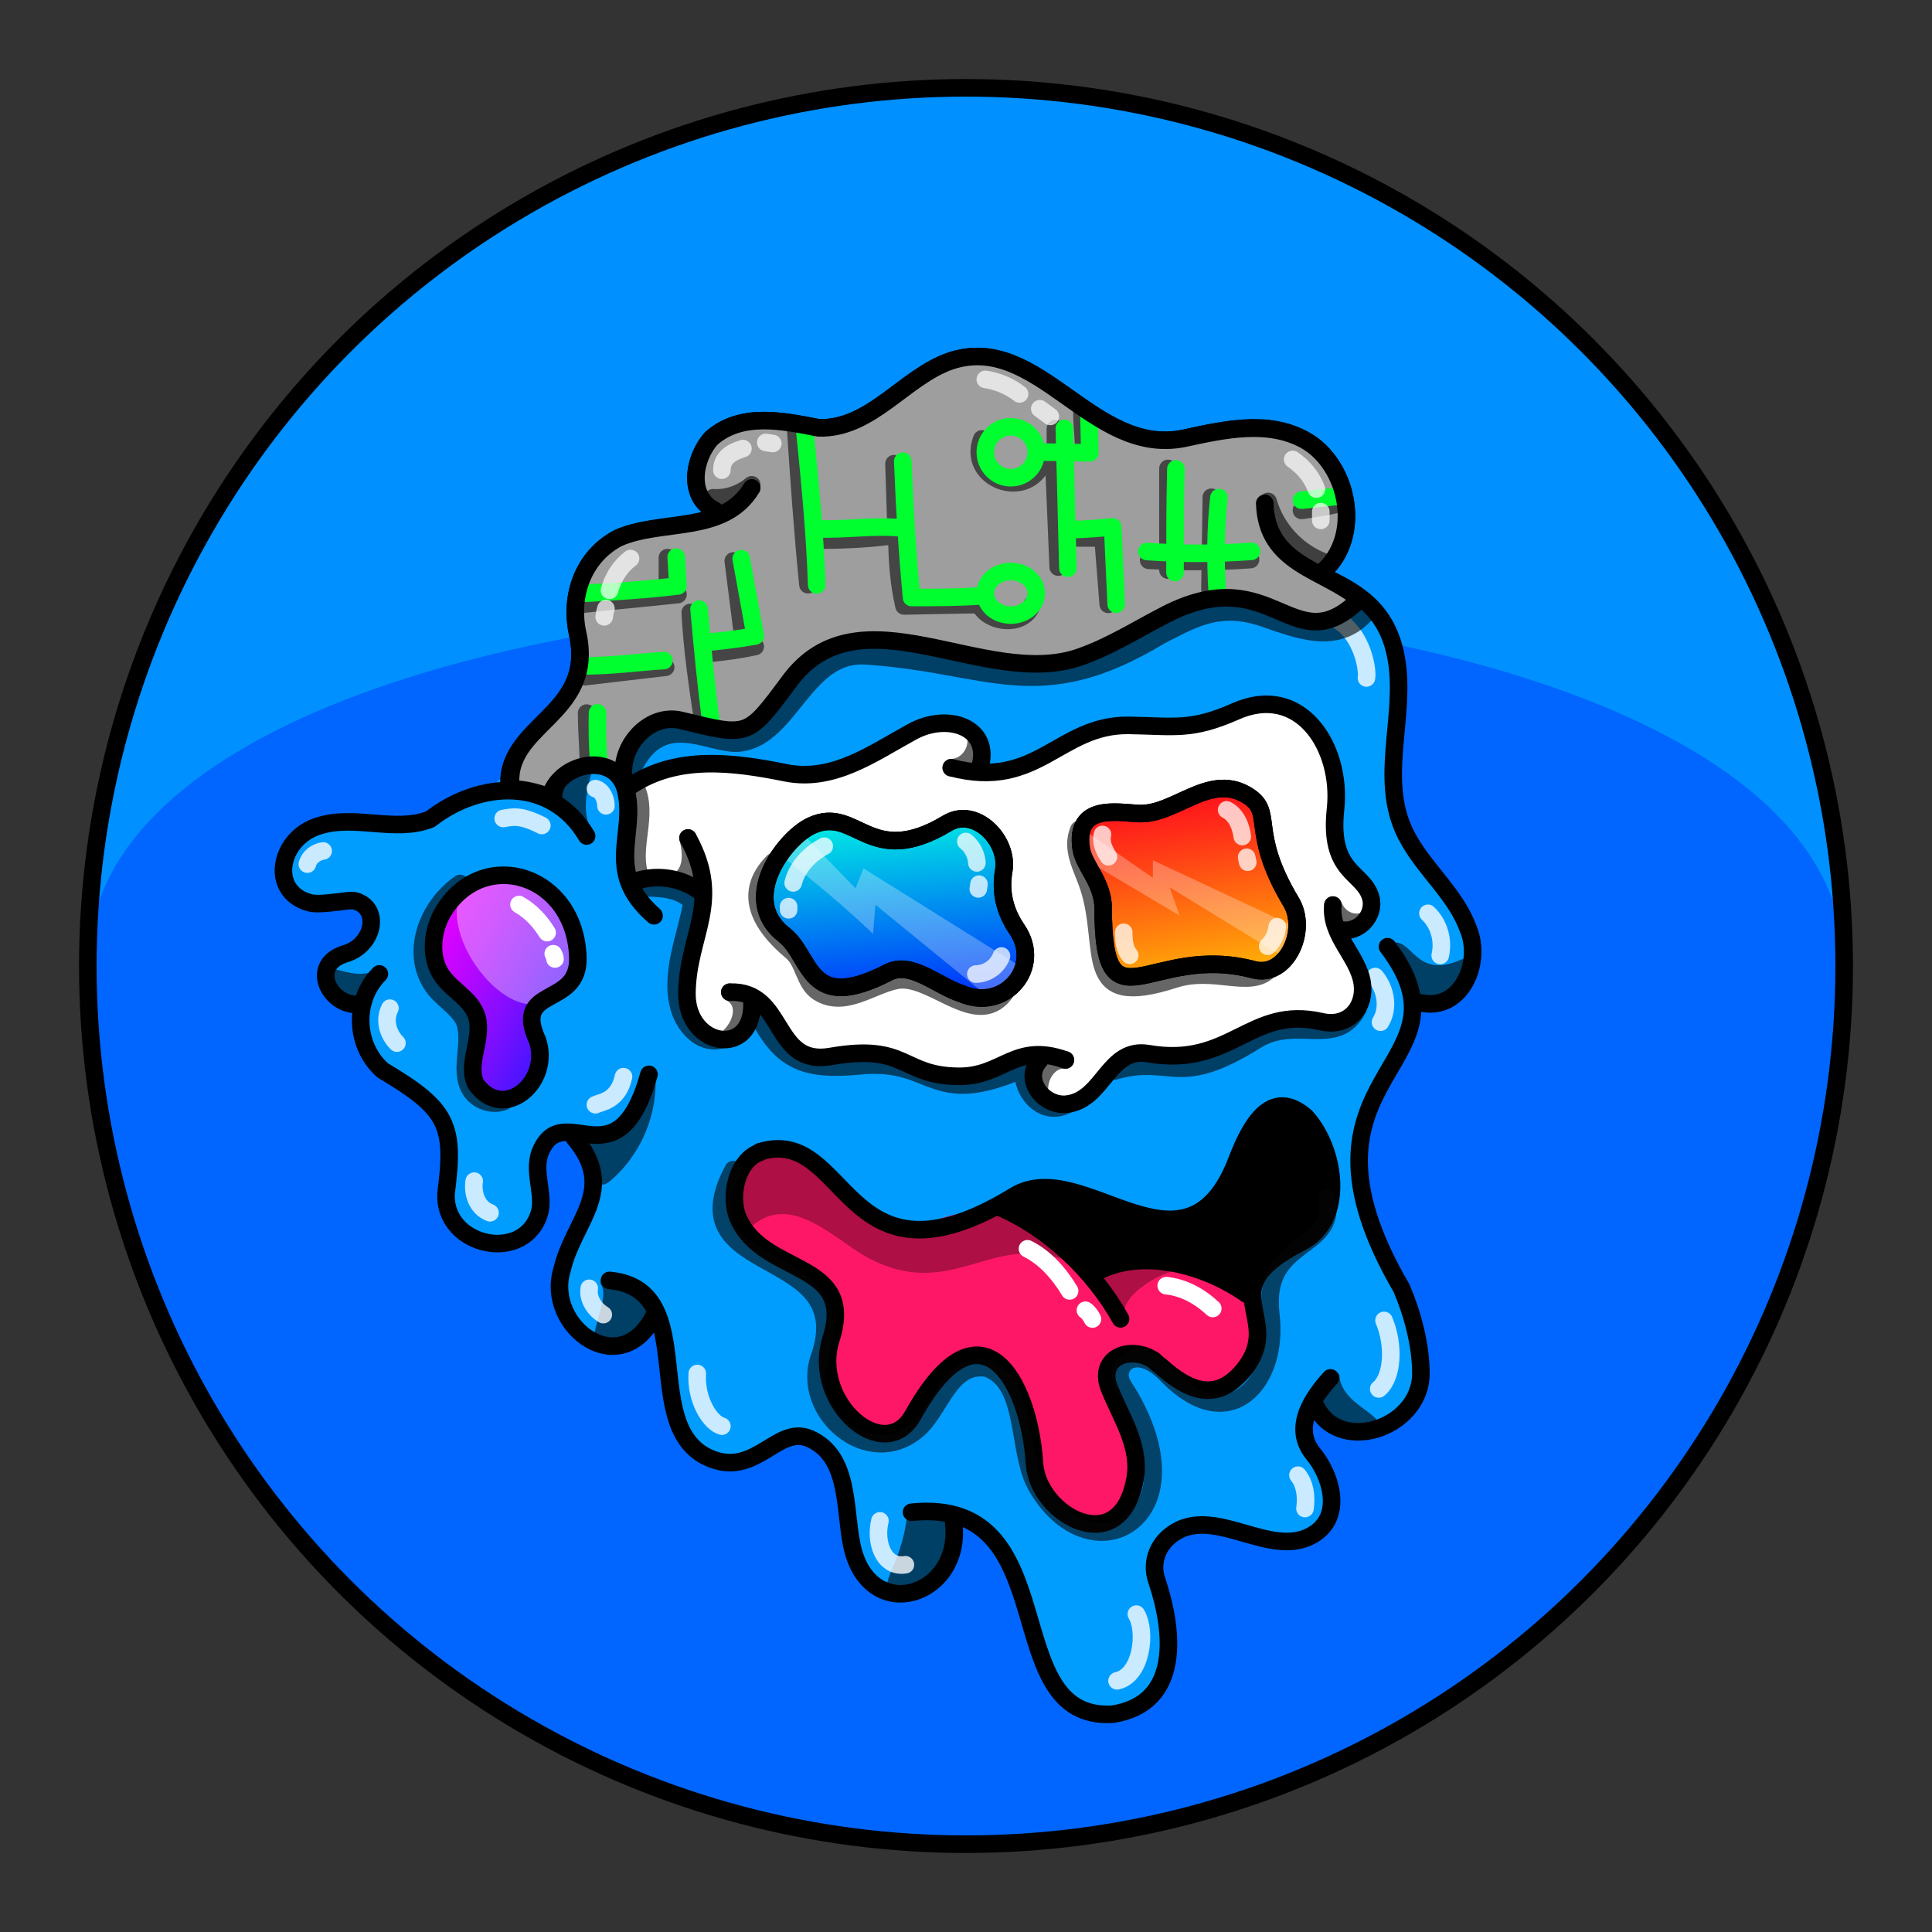 <svg version="1.1" id="Layer_1" xmlns="http://www.w3.org/2000/svg" x="0" y="0" viewBox="0 0 1100 1100" style="enable-background:new 0 0 1100 1100" xml:space="preserve" xmlns:xlink="http://www.w3.org/1999/xlink"><rect x="0" y="0" width="1100" height="1100" fill="#333333" stroke="none"/><path d="M50 550C50 274 274 50 550 50s500 224 500 500S50 826 50 550z" style="fill:#0090ff"/><path d="M1050 550c0 276-224 500-500 500S50 826 50 550s1000-276 1000 0z" style="fill:#06f"/><path d="M533 209.1c-68 59.6-71 20-121 36.5-19.6 10.9-14 30-9.7 39.6 11 23-51 9-69 40.3-10 18 .1 42-7.5 61.8-9 19.6-34 35-37 52.2-43 48-154 7-119 70.4 6 11 33-6 39 9.1 7 17.5-39 29-21 46.7 18 5 21 39.9 57 63.2 14 20 3 51 19 69.1 35.8 38 46-25 41-34.3 4-39 44-11 22 38.7-23 52 11 74 36.5 56.6 24-9 13 39 23 50.9 19.5 37 55 12 67 12 18 1 28 22 29.8 40.3 6.5 63 54 46 59 8 15.5-34 45 49 47 59.9 11 73 69 42 71 17.9 3-54-3-60.1 2-68.3 18.5-31 71 13 90.8-15.5 14-19.7-31-63.5 8-55.4 94 19 19-101 14-120.4-9-35.5 14-106 47-121.7 18-9 17-35.5 7-52.8-9.5-17-25-30.6-31-48.9-13.5-54 22-102-36-133.3-5-3-7-9.5-4-14.4 17-26 1-66-32-71.4-22-3-44 9-66.5 6.3C616 247 579.9 178 533 209.1z" style="fill:#009dff"/><style>.st40{fill:none;stroke:#000;stroke-width:10;stroke-linecap:round;stroke-linejoin:round;stroke-miterlimit:10}.st98{opacity:.6;enable-background:new}</style><g id="Outline"><path class="st98" d="M793 537c-1 .7-1 2-.5 3 5 10 11 35 25 30 8-2 21-13 18-22.4-.5-1-2-2-3-1.5-26 12-28-11-39-9.4v.3zm-34 274.5c6 5 26 8 25-3-6-7-20.6-12-21.5-26C750 772 744 803 759 811.5zm-219.3 52s1 .5 1 .8c9 13.5-3 36-18 40-34 6-9-6-6-44 .3-5.3 22.3 2.7 23 3.2zM342 731c5 7-4 22-4 33 8 13 29.6-5 33-14.9 2-12-17-21-28-20.2-1 .1-1 1.1-1 2.1zm31-120.2c2 23-8 47-26 61.9-13 10.9-17.5-30.6-8-27.9 6 4.2 28-18.8 34-34zm-157-59.9c-8 6-17 3-25 1-11 5 4 20 13.5 16 5-4 12-9 12-15.7-.5-.2-1.5-.2-.5-1.3zM337 473c-6-10-3-23 0-34 0-1 0-2-.6-2-9-9-23 11-19.8 20.7C318 463 338 475 337 472.8v.2z"/><path class="st98" d="M326 392c-2 29 24 45 7 44-7 2-14 1-15 11-1 11-24 0-24.5-1.3C285 433 317 404.5 326 392zm103-118c-9.9-4-16-16-18-25-4-6-9.9 1-11 6-7 54 29.5 28 29 19zm293 9c16 21 29.5 12 40 20.7 3 4 1 9.6-1 14-3 9-13 9-20 4.1-14.5-5.8-22-22.2-19-38.8z"/><path class="st40" d="M347 729c53.5 5 15 86 59 102 25 9 37-19.8 55-11.9 23 10.1 19.6 40 24 60.7 9.6 46 63 29.6 58-12.8"/><path class="st40" d="M519 861c89-9 47.5 119 114.5 115 39-6 35-47 25-76.5-3-9 0-18.5 7-24.5 24.5-21 59 15.5 84-2.5 15-11 8-33-2-45-12-15 0-32 10-43"/><path class="st40" d="M790 539c53 69.8-64 71 8 194.5 6 14 11 32 11 48.5 0 32-49 47.5-61 16"/><path class="st40" d="M721 287c2 51 64 31 74 88 6 34-11.5 71 7 103 10 18 27 31.5 34 51 8 19-4 47-27 42"/><path class="st40" d="M407 290.6c-16-8-12-29.9-2-41 17-15 40.5-10 61-6 29.8 1 49-29 75-38 50-17 81 55 133 44 23-5 48-11 69 1 25 14 33 55 10 75"/><path class="st40" d="M428 278c-16 26.5-51 17.5-76 28.5-20 10.5-28 33-23 55 10 47-43 51-39 88m25 4.5c1.5-23 35-26 41-5 7 25-13 47 16 72"/><path class="st40" d="M334 476c-20-34-61-31.5-89-9.6-20 8-43-3-64 4-22 7-28 37-5 43.5 6.5 2 23-2 26-1 15 4 11 25-5 30-21 6-10 29 6 29"/><path class="st40" d="M216 554.5c-15 15-14 41 2 55 37 22 41 31 36 69.7-2 31 46 41 53.5 10 2-10.8-4-22 0-33 13-32 44 20 62-44.5"/><path class="st40" d="M327 647.9c25 29.7-.5 47-7 75-10 32.5 34 65 53 25"/><path d="M729 262.5c9 4 16 13 18 22.5m-193-68c12.5 2 24.5 8 34 16m9 9 3 3m-163 10c-5.5-.9-12 .6-15.5 4M362 319.6c-9 2-14 10.7-16 19M339 449c4 1 6 6 6 9.8M308.5 470c-12-6-16-5-22-4M175 492c1-4 5-7 9-7.5m38 89.5c-4 8 0 16 4 19.9m44 78.6c-1 6 1 15 9 18m76-77.5c-3 14-13 14.5-16 16m4.5 119.5c-5-3-9-9-8-15M397 782c-1 14.5 7 28 14 30m90 53.9c-3 12 2 27 14.5 25M636 957c14-3 17-28 11-38m96-60.1c1-7 0-14-4-19m46-49.1c8-6.5 9-25 3-39M786 582c5-8 3-19-3-26m37-12c2-8.5-.6-18-7-24m-56-169c18 6 22 30 21 35" style="opacity:.788;fill:none;stroke:#fff;stroke-width:10;stroke-linecap:round;stroke-linejoin:round;stroke-miterlimit:10;enable-background:new"/></g><linearGradient id="a12" gradientUnits="userSpaceOnUse" x1="234.425" y1="-533.764" x2="348.416" y2="-471.769" gradientTransform="translate(0 1066)"><stop offset="0" style="stop-color:#e0f"/><stop offset=".098" style="stop-color:#e002ff"/><stop offset=".286" style="stop-color:#ba07ff"/><stop offset=".543" style="stop-color:#7c0eff"/><stop offset=".857" style="stop-color:#2919ff"/><stop offset="1" style="stop-color:#001eff"/></linearGradient><path style="fill:url(#a12)" d="M329 545.2c-2-47-53-63-76-27-7 11-9 27-1 38 5.8 8 15 12 19 21 5 13-6 28 0 39.9 16 22 43-1.5 35-25-14.5-31.1 24-18.1 23-47.1v.2z"/><path d="M264 506c-18 25 30 88 55 57.9 22.5-21 3-59-24.5-63.3-10.5-2-23.5-4-30.5 5.2v.2z" style="opacity:.341;fill:#fff;enable-background:new"/><path d="M329 545c-1.5-47-53-63-76-27-7 11-9 27-1 38 5.8 8 15 12 19 21.4 5 13-6 28 0 39.9 16 22 43-1.5 35-25-14.5-31.3 24-18.3 23-47.3z" style="fill:none;stroke:#000;stroke-width:10;stroke-linecap:round;stroke-linejoin:round;stroke-miterlimit:10"/><path d="M262 503c-19 13-29.7 41-14 60.5 5 6 12 10 16 17 5.5 12-3 28 3.5 39.5 4 7 13 9.8 19.7 7" style="opacity:.6;fill:none;stroke:#000;stroke-width:10;stroke-linecap:round;stroke-linejoin:round;stroke-miterlimit:10;enable-background:new"/><path d="M295.5 515c7 4 12 9.6 16 16m3.5 12c.5 1 1 2 1 3" style="fill:none;stroke:#fff;stroke-width:10;stroke-linecap:round;stroke-linejoin:round;stroke-miterlimit:10"/><style>.st40{fill:none;stroke-width:10;stroke-linecap:round;stroke-linejoin:round;stroke-miterlimit:10;stroke:#000}.st152{fill:#ae0f45}</style><g id="Ooooo"><path d="M571 686c16 10 49 36 53.5 36.9 45-10.5 81 9 84 8 40-27 67-50 32-96.9-22-15-36 36-46 45-46 43-76.5-30-123.5 6.6v.4z"/><path d="M436 659c-55 31 27 58 37.5 80-13 40 24 108 52 62.5 49.9-81 57 28 71 47.9 30.1 43 62-2 45-38-5-10.8-24-62 21-34 48 29.8 62-18 47-40.7-25-38-83-4-103-22.1-10-9-27-43-91-13C487 702 459 639 436 658.7v.3z" style="fill:#fe1767"/><path class="st152" d="M427 699c23-21 47 6 67 17 54 29 76-27 132 11.9-47-62-67.5-32-92-27.7-34 6-56-28-81-45-26-8-41 18-26 43.5v.3z"/><path class="st152" d="M641 751c-6-12 19.7-27 30.6-28-13-7-39-6.5-47 7.1L641 751z"/><path d="M585 711c10 5 18 14 24 24m9 11c1.5 1 3 3 4 5m42-19c9.9 1 19 6 26.5 13" style="fill:none;stroke:#fff;stroke-width:10;stroke-linecap:round;stroke-linejoin:round;stroke-miterlimit:10"/><path class="st40" d="M433 656c-13 4-18 24-13 36.9 14 34 68 24 53 70-11 36 31 72 47 42.5 38-68 66-20 69 28 2 29 48 55 57 10 4-19-7-35-14-52-8-18 11-26 25-16.9 1 1 2 2 3.5 3 15.5 14 32 22 48 2 23.5-30-20.9-45 32-72 26-13 20-53 3-71.6-20-17.5-32 6-39 24-29 77-88-3-127 21-98 60-94-40.9-145-25.1v.2z"/><path class="st40" d="M568 686.9c29 12 55 37 70 64M623 725c26-15 63-5 87 12"/><path d="M417.5 665.9c-34 63 71.5 42 49 107-11 31 28 65 56 41 13-11 18-38 39-35 24 8 17 48 29 68 32 54 97 16 49-58-7-11 7-25 25-6 35.5 36.5 64 4 59-34.7-5-44 38-35 32-66" style="opacity:.6;fill:none;stroke:#050505;stroke-width:10;stroke-linecap:round;stroke-linejoin:round;stroke-miterlimit:10;enable-background:new"/></g><defs><linearGradient id="axe" x1="503.59" y1="455.12" x2="514" y2="579.96" gradientUnits="userSpaceOnUse"><stop offset="0" stop-color="#00ffe1"/><stop offset="1" stop-color="#001eff"/></linearGradient><linearGradient id="axe-2" x1="666.66" y1="438.52" x2="689.84" y2="583.76" gradientUnits="userSpaceOnUse"><stop offset="0" stop-color="#ff001e"/><stop offset=".12" stop-color="#ff131c"/><stop offset=".35" stop-color="#ff4315"/><stop offset=".68" stop-color="#ff900b"/><stop offset="1" stop-color="#ffe100"/></linearGradient><style>.axe-2,.axe-3{fill:none;stroke:#000;stroke-linecap:round;stroke-linejoin:round;stroke-width:10px}.axe-3{opacity:.6}</style></defs><path d="M358.8 447.6c26.7-17.9 58.8-13.6 88.6-7.6 27 5.4 49.5-11.1 71.8-23.3 20.6-11.4 44.7 1.2 38.7 22.4 0 0 43.9-12.2 84.7-26.1 11.4-3.9 35.6 3.2 60.9-8 37-16.4 60.7 20.5 56.9 55.6-4 36.8 15.7 35.5 20 50.3 2.9 10.3-7 20.9-17.4 18.4 0 0 33.6 62.6-10.6 52.4-40.8-9.4-50.6 21.8-98.6 18.2-22.5-1.7-64.7 64.1-61.8 3.7 0 0-4.9-3.7-43.7 6.9-32.6 8.9-31.3-16.7-75.3-9-33.5 5.9-25.5-37.8-57.5-36.6l12.6 4.3c2.2 33.7-37.3 27.7-36.7-4.1 2.5-19 9.1-38 7.9-57.2-11.9-8.1-26.4-9.1-40.5-9.7-3-16.7-1.2-33.4 0-50.6Z" style="fill:#fff"/><path class="axe-2" d="M314.8 454c1.5-23.1 35.3-26.3 41.4-5 7.1 24.8-12.6 46.8 16.2 72.4m-13.6-73.8c26.7-17.9 58.8-13.6 88.6-7.6 27 5.4 49.5-11.1 71.8-23.3 20.6-11.4 45.5-2.4 38.7 20.2"/><path class="axe-2" d="M541.6 437.1c49.3 12.9 61.3-24.6 101-24.1 26.3.4 35.6 3.2 60.9-8 37-16.4 60.7 20.5 56.9 55.6-4 36.8 15.7 35.5 20 50.3 2.9 10.3-7 20.9-17.4 18.4"/><path class="axe-2" d="M758.9 515.3c-1.8 17.2 14.3 28.9 16.7 44.4 2 13.2-7.4 25.6-23.2 22-40.8-9.4-51.2 26.4-98.6 18.2-22.8-3.9-25.3 25.9-45.9 28.7-13.6 1.9-26-14-15.9-25"/><path class="axe-2" d="M606.6 603.5c-28.6-10.2-35.2 9.2-60.1 9.3-33.7 0-29.5-19-73.5-11.3-33.5 5.9-25.5-37.8-57.5-36.6"/><path class="axe-2" d="M391.7 477.1c20 36.3-.2 54.7-.6 88.4-.3 31.4 39.2 37.4 37 3.7"/><path class="axe-2" d="M399.4 508.2a40.6 40.6 0 0 0-39.7-5.7"/><path class="axe-3" d="M541.6 437.1c8.1-.1 14.6-7.8 14.2-15.9m-164.1 55.9c2.1 7.9 2.6 17-3 22.6m26.8 65.2c10.5 5.3 7.5 17.8 0 25.2m191.1 13.4c-9.2-.8-15.3 9-14.8 17.4m167.1-105.6c3 7.2 9.7 11.4 17.3 9.3m-413.9-75.7c6.7 15.1-2.7 32.3 1.5 47.9m.6 8.6c10.5.3 21.5-.2 29.7 8-3.3 19.3-12.7 39.8-7.7 59.4 2.6 10.6 12.1 22.3 24.2 19.2"/><path class="axe-3" d="M431.1 577.2c13.5 27.7 27.8 32.6 58.6 29.6 42.9-4.1 39.9 25.2 92.8 1.9-.9 13.7 11.6 27.5 25.4 20.1m26.6-19c33.2-9.5 35.3 11 80.7-17.5 22.7-14.3 46.1 5.1 58-18.1"/><path d="M446.5 532.3c15.9 12.4 12.9 45.3 59.3 21.3 13-6.7 27.9 7.8 41.8 12.2 24.3 10.5 46.2-15.1 31.4-36.7-7-10.3-9.6-21.2-7.5-33.4 2.9-17.2-16.1-36.6-32.1-27-44.4 26.8-51.7-10.5-77.4 1.4-15.2 7-41.7 41.9-15.5 62.2Z" style="fill:url(#axe);stroke-linecap:round;stroke-linejoin:round;stroke-width:10px;stroke:#000"/><path d="M615.6 483.2c1.5 9.9 12.5 19.3 12.5 34 0 71.8 26.9 19.3 85.6 34.9 18.7 5 31.1-22.3 21.5-38.4-25.1-41.8-8.3-51.5-26.2-61.5-21-11.7-40.2 11.8-60.4 11-11.7-.4-36.9-6.1-33 20Z" style="fill:url(#axe-2);stroke-linecap:round;stroke-linejoin:round;stroke-width:10px;stroke:#000"/><path class="axe-3" d="M440.3 490.6c-17.5 17.6-8 35.8 10.4 51.1 7.3 6.1 7.2 18.1 15.2 23.2 14.7 9.3 30-3.8 44.4-6.7 20.3-4.1 47.3 30.7 63.2 5.3m40.8-91.2c-4.9 11.3 2 21.8 5.5 32.6 11.7 35.7-5.6 70.2 48.7 52.7 22.6-7.4 42.8 5.6 54-5.3"/><path d="M549.9 479.1a17.2 17.2 0 0 1 6.3 12.2m1.2 12.1-.4 2.7m-87.7-24.3c-8.3 4.4-15.4 11.8-17.7 20.9m-2.6 13.5v1.8m121.2 26.3a16 16 0 0 1-14.6 10.3m142.8-93.5c5.5 2.8 8.1 9.2 8.9 15.2m2.5 11.8.6 2.8m16.8 36.7a18.3 18.3 0 0 1-5.4 11.2m-94.1-63.7c-1.1 4.7 1 8.9 3.4 12.7m12.1 56.1c-3-3.6-3.4-8.6-3.4-13.1" style="stroke:#fff;opacity:.74;stroke-linecap:round;stroke-linejoin:round;stroke-width:10px;fill:none"/><path d="M447 489a656.4 656.4 0 0 1 50.1 42.7l1.3-16.6s62.4 50.9 62.6 51.2c9.2-.5 18.2-6.2 20.9-15.5l-90.3-56.4-4.5 11.4-29.3-30.2M617.2 489l54.4 32.3-5.6-16.1s64 39.4 64.9 39.4c5.8-1.9 7.6-10.9 7.5-16.4l-82-38.4v10l-39.2-27.1" style="opacity:.28;fill:#fff"/><path class="axe-2" d="M446.5 532.3c15.9 12.4 12.9 45.3 59.3 21.3 13-6.7 27.9 7.8 41.8 12.2 24.3 10.5 46.2-15.1 31.4-36.7-7-10.3-9.6-21.2-7.5-33.4 2.9-17.2-16.1-36.6-32.1-27-44.4 26.8-51.7-10.5-77.4 1.4-15.2 7-41.7 41.9-15.5 62.2Zm169.1-49.1c1.5 9.9 12.5 19.3 12.5 34 0 71.8 26.9 19.3 85.6 34.9 18.7 5 31.1-22.3 21.5-38.4-25.1-41.8-8.3-51.5-26.2-61.5-21-11.7-40.2 11.8-60.4 11-11.7-.4-36.9-6.1-33 20Z"/><style>.st231,.st263{fill:none;stroke:#000;stroke-width:10;stroke-linecap:round;stroke-linejoin:round;stroke-miterlimit:10}.st263{stroke:#00ff2f}</style><g id="Layer_64"><path d="M290.6 446.8c8 0 15 3 22 6 0 0 10-15 15-16.6 6-2 24 2 24.5 1 16-27.5 30-34 56.5-23.9 13 5 25.5-5 33.5-14.3 39.7-75 116-2.5 177-25.7 15.5-6 29.9-14 45-21.1 48-30.8 72 20.8 110.9-11.6-5-6-11.5-10-19-14.3 47-118.3-92-70.3-118-81-33-14-67-61.5-102.5-37.9-69.7 46-67.5 34-110 32.1-26 5-37 36-18 55-47 20-83-11-77 80.3-4.5 28.2-35.5 43.2-39.9 72z" style="fill:#9e9e9e"/><path d="M741 290.6c7-.9 14-2 21-3.7M334 406c0 9 .8 18 1 27m44-53.1-46 5.4m47-67.8v13.7m6 7.3c-18 2-36 3.5-54 5.5m61 4.7c1 20 4 40.6 7 60.7m4-37.4c10-1 17-2 26-3.9m-12.5-48.7 5 39.4M453 243.9c2 29.7 4 59 7 89m8-25.4c15 0 29.7-.9 44-3m-3-40.5 1 32m.7 9.5c0 13 1 26.5 4 39.5 0 0 43-.9 43-.7 5 10.8 25.5 13 29.9 0M559 249.9c-9 23 26 36 35 12.8l6 .6 2.5 59.6m8.5-16.6h17l3 37.8m-30.1-100v10.1m15.1-19.3c0 6 .8 12.5 1 18.8m48 13v57.9m24.7-41.5-.8 52.4M654 319c19 1 39 1 58-.4" style="stroke:#454545;fill:none;stroke-width:10;stroke-linecap:round;stroke-linejoin:round;stroke-miterlimit:10"/><path class="st263" d="M398 346.8c2 22 4 44 7 65.8m-4-46.7c9.7-1 19-2 29-3.8l-8-44m36-75.1c3 29.9 6 60 7 90m.5-31.9c16 .6 31-2 47-.6m1.5-37.9c1 26 2.5 51 5 77.6 13.5 0 27 0 40.6-1"/><circle class="st263" cx="575.5" cy="257.5" r="14.5"/><ellipse class="st263" cx="575.5" cy="337.8" rx="14.5" ry="12.4"/><path class="st263" d="m593.5 257.4 27 .4-.5-22.1m-14 8.2 2 79.6m156-41.2-23 2.5m-47-1.5c-2 18-2 35.5-1 53.3"/><path class="st263" d="M712.5 313.9c-19.8 1.5-39.7 1.5-59.5.1"/><path class="st263" d="M669 326c0-19.8 0-39.5.5-59m-60 34.5c8 0 16-.8 24-1.5l2 44M331 337.9c19-1 36-2 55-4.3l-1-16.4m-44 116.7c-.9-9-1-19-.8-28m-7.2-26.8c16 0 29-2 45-3"/><path d="M722 285.5c4.5 16 17 29 32 34.5m-326-44c-6 5-14 8-22 7.4m-49 162.4c16-46 46-20.9 64-22.8 29-3 37-52 72-49.6 71 4.6 98 30.6 167.5-11.4 18-9 33-19 59-10.1 20.5 7 42.5 16 59-3.5" style="opacity:.6;stroke:#000;enable-background:new;fill:none;stroke-width:10;stroke-linecap:round;stroke-linejoin:round;stroke-miterlimit:10"/><path d="M736 261.6c6 4 11 10 13.5 16.9m2.5 12.8v5M561 216c7 1 14 4 19.5 8.3m11.5 8.4 6 4.4m-187 30.6c0-6.5 4.5-10 12-12.3m13-3.5 4 .6M359 318c-6 4.5-10 11-12 18.1m-2 10.4c-.5 1.5-.8 3-1 4.7" style="opacity:.71;stroke:#fff;enable-background:new;fill:none;stroke-width:10;stroke-linecap:round;stroke-linejoin:round;stroke-miterlimit:10"/><path class="st231" d="M355.5 444.8c-4-19 13.5-39 32-34.7 39 9.5 38 10 62-22.3 40-54 111 5 165-13.6 17.5-6 33-16 49.8-24.6 61-31 72 29 109.8-8.4-19.8-17-53-19.5-54-54.6"/><path class="st231" d="M407 290.6c-16-8-12-29.9-2-41 17-15 40.5-10 61-6 29.8 1 49-29 75-38 50-17 80.5 54.5 133 44 23-5 48-10.5 69 1 25 14 33 55 10 75"/><path class="st231" d="M428 277.8c-16 26.5-51 17.5-76 28.5-20 10.5-28 33-23 54.8 10 47-43 51-38 88.1 7.5 0 15 2 22 4.7 5-19 34-26 43-7"/></g><circle cx="550" cy="550" r="500" style="fill:none;stroke:#000;stroke-width:10;stroke-linecap:round;stroke-linejoin:round;stroke-miterlimit:10"/></svg>